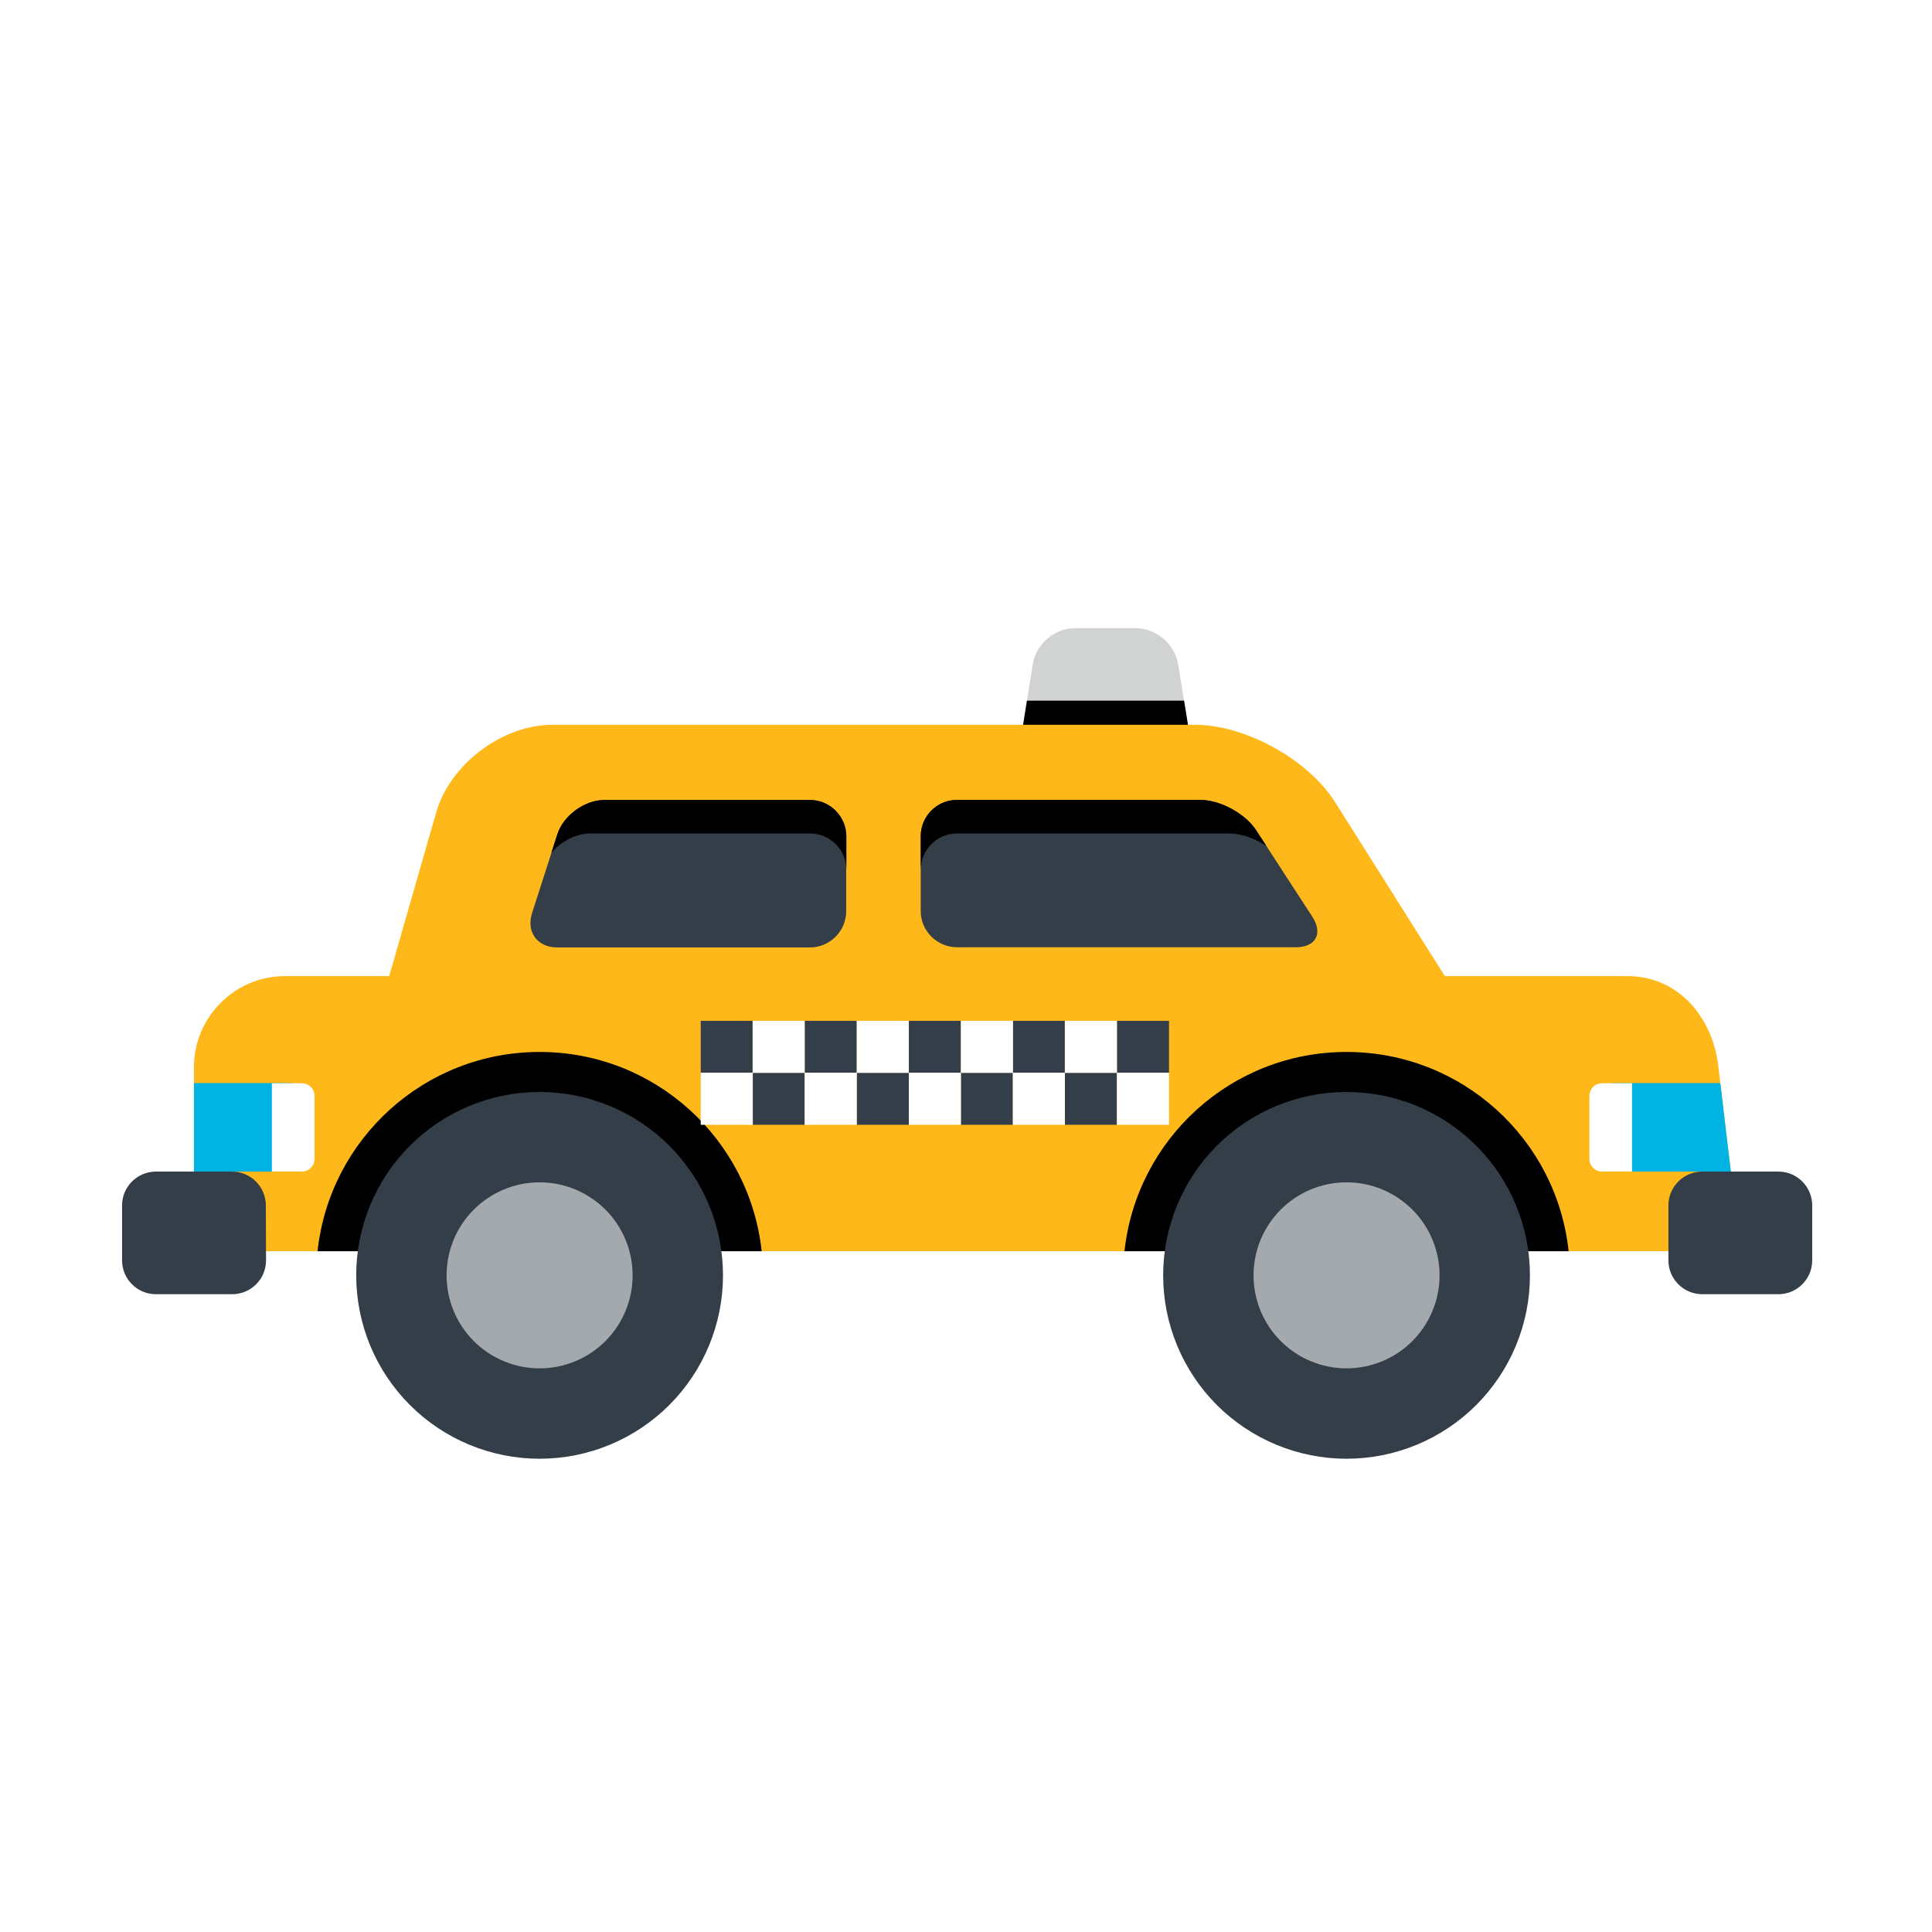<svg width="100" height="100" viewBox="0 0 100 100" fill="none" xmlns="http://www.w3.org/2000/svg">
<g filter="url(#filter0_d_35_893)">
<path d="M61.592 34.16C61.758 35.176 61.045 36.006 60.02 36.006H54.424C53.398 36.006 52.685 35.176 52.852 34.16L53.457 30.371C53.613 29.355 54.59 28.516 55.615 28.516H58.809C59.834 28.516 60.81 29.346 60.977 30.361L61.592 34.16Z" fill="#D1D3D3"/>
<path d="M61.592 34.16L61.289 32.266H53.154L52.852 34.16C52.685 35.176 53.398 36.006 54.424 36.006H60.02C61.045 36.006 61.748 35.176 61.592 34.16Z" fill="black"/>
<path d="M88.945 51.23C88.652 48.603 86.826 46.523 84.238 46.523H74.785L69.092 37.5C67.705 35.312 64.453 33.516 61.865 33.516H28.584C25.996 33.516 23.291 35.557 22.578 38.047L20.156 46.484C20.156 46.494 20.146 46.514 20.146 46.523H14.746C12.158 46.523 10.039 48.643 10.039 51.23V60.762H90.068L88.945 51.23Z" fill="#FFB819"/>
<path d="M89.043 52.06H83.408V56.641H89.59L89.043 52.06Z" fill="#00B3E3"/>
<path d="M84.473 56.641H82.92C82.559 56.641 82.266 56.348 82.266 55.986V52.725C82.266 52.363 82.559 52.07 82.92 52.07H84.473V56.641Z" fill="white"/>
<path d="M27.93 50.449C21.963 50.449 17.061 54.961 16.436 60.762H39.424C38.799 54.961 33.897 50.449 27.93 50.449Z" fill="black"/>
<path d="M18.438 62.012C18.438 63.258 18.683 64.493 19.16 65.644C19.637 66.796 20.336 67.842 21.218 68.724C22.099 69.605 23.145 70.304 24.297 70.781C25.449 71.258 26.683 71.504 27.93 71.504C29.176 71.504 30.41 71.258 31.562 70.781C32.714 70.304 33.76 69.605 34.642 68.724C35.523 67.842 36.222 66.796 36.699 65.644C37.176 64.493 37.422 63.258 37.422 62.012C37.422 59.494 36.422 57.08 34.642 55.3C32.861 53.52 30.447 52.52 27.93 52.52C25.412 52.52 22.998 53.52 21.218 55.3C19.438 57.08 18.438 59.494 18.438 62.012Z" fill="#333E48"/>
<path d="M23.115 62.012C23.115 63.289 23.622 64.513 24.525 65.416C25.428 66.319 26.653 66.826 27.93 66.826C29.207 66.826 30.431 66.319 31.334 65.416C32.237 64.513 32.744 63.289 32.744 62.012C32.744 60.735 32.237 59.51 31.334 58.607C30.431 57.705 29.207 57.197 27.93 57.197C26.653 57.197 25.428 57.705 24.525 58.607C23.622 59.51 23.115 60.735 23.115 62.012Z" fill="#A4A9AD"/>
<path d="M69.697 50.449C63.73 50.449 58.828 54.961 58.203 60.762H81.191C80.576 54.961 75.664 50.449 69.697 50.449Z" fill="black"/>
<path d="M60.205 62.012C60.205 63.258 60.451 64.493 60.928 65.644C61.405 66.796 62.104 67.842 62.985 68.724C63.867 69.605 64.913 70.304 66.065 70.781C67.216 71.258 68.451 71.504 69.697 71.504C70.944 71.504 72.178 71.258 73.33 70.781C74.481 70.304 75.528 69.605 76.409 68.724C77.291 67.842 77.99 66.796 78.467 65.644C78.944 64.493 79.189 63.258 79.189 62.012C79.189 60.765 78.944 59.531 78.467 58.379C77.99 57.228 77.291 56.181 76.409 55.3C75.528 54.418 74.481 53.719 73.33 53.242C72.178 52.765 70.944 52.52 69.697 52.52C68.451 52.52 67.216 52.765 66.065 53.242C64.913 53.719 63.867 54.418 62.985 55.3C62.104 56.181 61.405 57.228 60.928 58.379C60.451 59.531 60.205 60.765 60.205 62.012Z" fill="#333E48"/>
<path d="M64.883 62.012C64.883 63.289 65.39 64.513 66.293 65.416C67.196 66.319 68.42 66.826 69.697 66.826C70.974 66.826 72.199 66.319 73.102 65.416C74.004 64.513 74.512 63.289 74.512 62.012C74.512 60.735 74.004 59.51 73.102 58.607C72.199 57.705 70.974 57.197 69.697 57.197C68.42 57.197 67.196 57.705 66.293 58.607C65.39 59.51 64.883 60.735 64.883 62.012Z" fill="#A4A9AD"/>
<path d="M93.799 61.24C93.799 62.207 93.008 62.988 92.051 62.988H88.106C87.139 62.988 86.357 62.197 86.357 61.24V58.389C86.357 57.422 87.148 56.641 88.106 56.641H92.051C93.018 56.641 93.799 57.432 93.799 58.389V61.24ZM13.77 61.24C13.77 62.207 12.979 62.988 12.021 62.988H8.066C7.1 62.988 6.318 62.197 6.318 61.24V58.389C6.318 57.422 7.109 56.641 8.066 56.641H12.012C12.979 56.641 13.76 57.432 13.76 58.389L13.77 61.24Z" fill="#333E48"/>
<path d="M10.039 52.06H15.137V56.641H10.039V52.06Z" fill="#00B3E3"/>
<path d="M14.072 56.641H15.625C15.986 56.641 16.279 56.348 16.279 55.986V52.725C16.279 52.363 15.986 52.07 15.625 52.07H14.072V56.641Z" fill="white"/>
<path d="M47.656 39.277C47.656 38.252 48.496 37.402 49.531 37.402H62.129C63.154 37.402 64.463 38.105 65.019 38.975L67.93 43.457C68.486 44.316 68.106 45.029 67.08 45.029H49.531C48.506 45.029 47.656 44.19 47.656 43.154V39.277ZM28.848 39.19C29.16 38.213 30.264 37.412 31.289 37.412H41.924C42.949 37.412 43.799 38.252 43.799 39.287V43.164C43.799 44.19 42.959 45.039 41.924 45.039H28.838C27.812 45.039 27.227 44.238 27.539 43.262L28.848 39.19Z" fill="#333E48"/>
<path d="M65.019 38.975C64.463 38.115 63.154 37.402 62.129 37.402H49.531C48.506 37.402 47.656 38.242 47.656 39.277V41.016C47.656 39.99 48.496 39.141 49.531 39.141H63.623C64.238 39.141 64.961 39.395 65.547 39.785L65.019 38.975ZM41.924 37.402H31.289C30.264 37.402 29.16 38.203 28.848 39.18L28.535 40.147C29.033 39.551 29.805 39.141 30.547 39.141H41.934C42.959 39.141 43.809 39.98 43.809 41.016V39.277C43.799 38.252 42.959 37.402 41.924 37.402Z" fill="black"/>
<path d="M36.27 48.838H38.965V51.533H36.27V48.838Z" fill="#333E48"/>
<path d="M38.955 51.523H41.65V54.219H38.955V51.523ZM41.65 48.838H44.346V51.533H41.65V48.838ZM44.346 51.523H47.041V54.219H44.346V51.523Z" fill="#333E48"/>
<path d="M47.041 48.838H49.736V51.533H47.041V48.838Z" fill="#333E48"/>
<path d="M49.736 51.523H52.432V54.219H49.736V51.523Z" fill="#333E48"/>
<path d="M52.422 48.838H55.117V51.533H52.422V48.838ZM55.117 51.523H57.812V54.219H55.117V51.523ZM57.812 48.838H60.508V51.533H57.812V48.838Z" fill="#333E48"/>
<path d="M57.812 51.523H60.508V54.219H57.812V51.523ZM55.117 48.838H57.812V51.533H55.117V48.838ZM52.422 51.523H55.117V54.219H52.422V51.523Z" fill="white"/>
<path d="M49.736 48.838H52.432V51.533H49.736V48.838Z" fill="white"/>
<path d="M47.041 51.523H49.736V54.219H47.041V51.523Z" fill="white"/>
<path d="M44.346 48.838H47.041V51.533H44.346V48.838ZM41.65 51.523H44.346V54.219H41.65V51.523ZM38.955 48.838H41.65V51.533H38.955V48.838Z" fill="white"/>
<path d="M36.27 51.523H38.965V54.219H36.27V51.523Z" fill="white"/>
</g>
<defs>
<filter id="filter0_d_35_893" x="-4" y="0" width="108" height="108" filterUnits="userSpaceOnUse" color-interpolation-filters="sRGB">
<feFlood flood-opacity="0" result="BackgroundImageFix"/>
<feColorMatrix in="SourceAlpha" type="matrix" values="0 0 0 0 0 0 0 0 0 0 0 0 0 0 0 0 0 0 127 0" result="hardAlpha"/>
<feOffset dy="4"/>
<feGaussianBlur stdDeviation="2"/>
<feComposite in2="hardAlpha" operator="out"/>
<feColorMatrix type="matrix" values="0 0 0 0 0 0 0 0 0 0 0 0 0 0 0 0 0 0 0.25 0"/>
<feBlend mode="normal" in2="BackgroundImageFix" result="effect1_dropShadow_35_893"/>
<feBlend mode="normal" in="SourceGraphic" in2="effect1_dropShadow_35_893" result="shape"/>
</filter>
</defs>
</svg>
